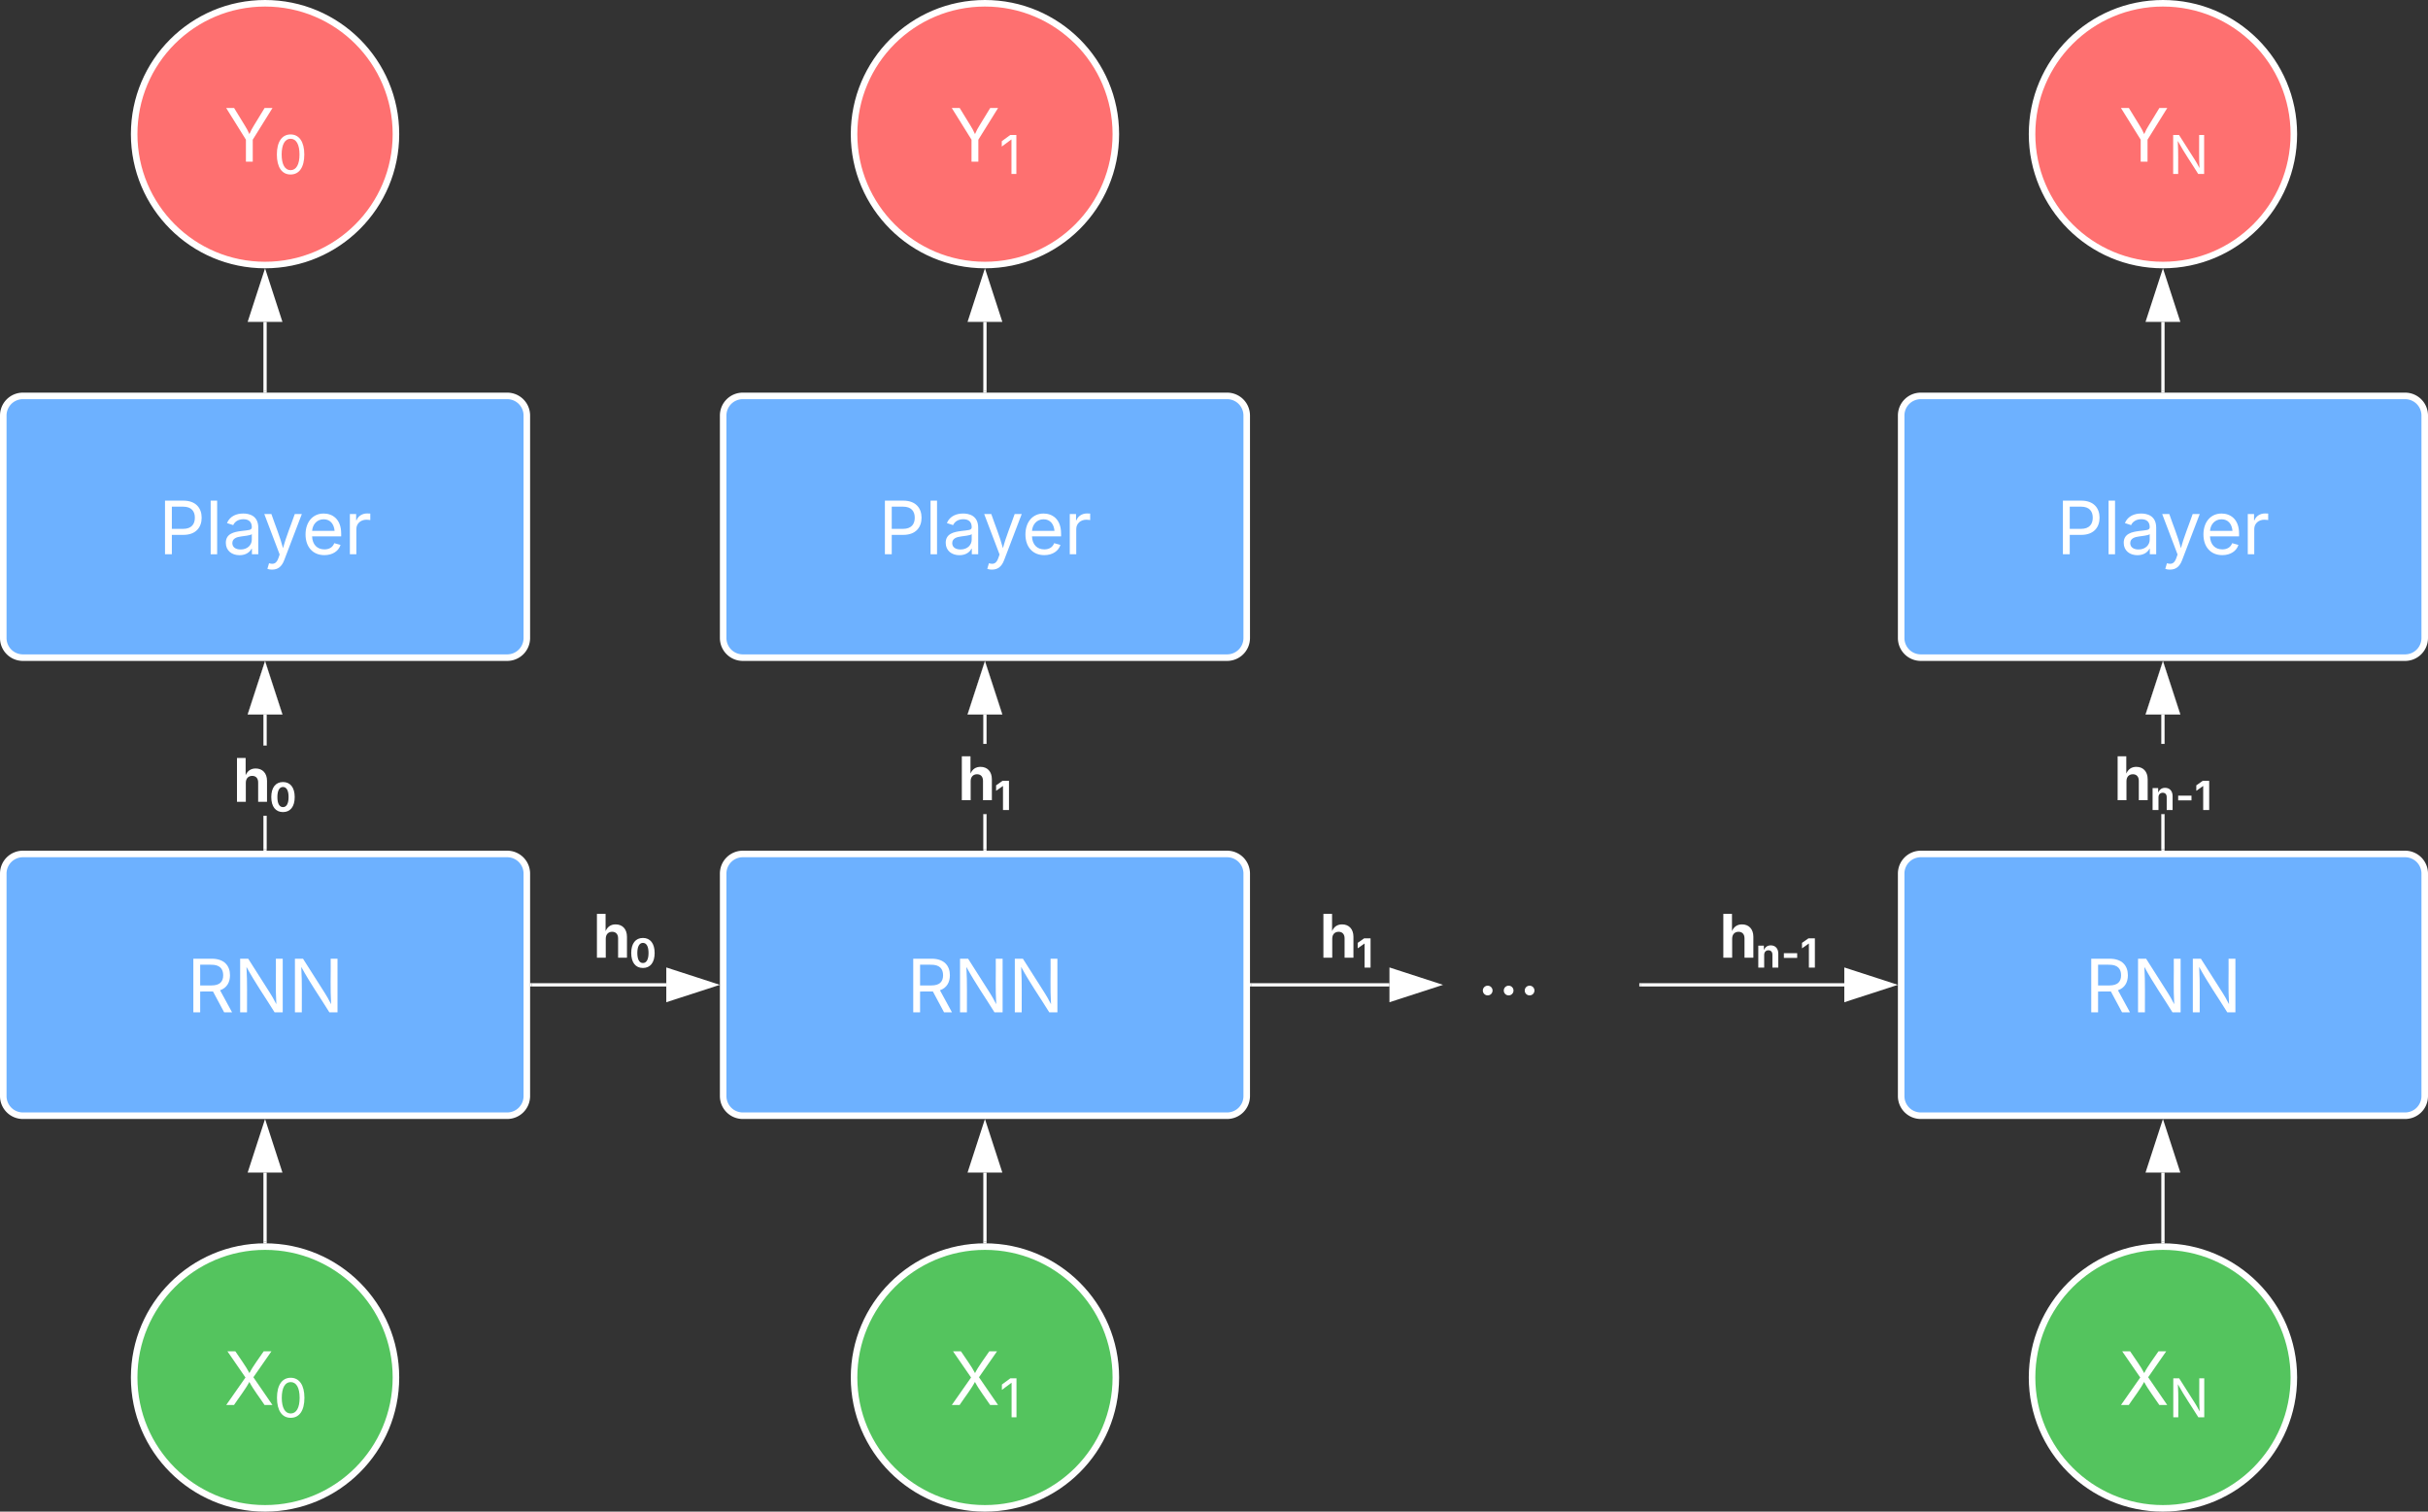 <svg xmlns="http://www.w3.org/2000/svg" xmlns:xlink="http://www.w3.org/1999/xlink" xmlns:lucid="lucid" width="742" height="462"><rect width="100%" height="100%" fill="#333333" stroke="none"/><g transform="translate(-359 1101)" lucid:page-tab-id="0_0"><path d="M780-824a6 6 0 0 1 6-6h68a6 6 0 0 1 6 6v38a6 6 0 0 1-6 6h-68a6 6 0 0 1-6-6z" fill="none"/><use xlink:href="#a" transform="matrix(1,0,0,1,780,-830) translate(30.397 33.084)"/><path d="M480-680c0 22.1-17.9 40-40 40s-40-17.9-40-40 17.9-40 40-40 40 17.9 40 40z" stroke="#fff" stroke-width="2" fill="#54c45e"/><use xlink:href="#b" transform="matrix(1,0,0,1,405,-715) translate(22.514 43.403)"/><path d="M480-1060c0 22.1-17.9 40-40 40s-40-17.9-40-40 17.9-40 40-40 40 17.9 40 40z" stroke="#fff" stroke-width="2" fill="#fe7070"/><use xlink:href="#c" transform="matrix(1,0,0,1,405,-1095) translate(22.552 43.403)"/><path d="M360-834a6 6 0 0 1 6-6h148a6 6 0 0 1 6 6v68a6 6 0 0 1-6 6H366a6 6 0 0 1-6-6z" stroke="#fff" stroke-width="2" fill="#6db1ff"/><use xlink:href="#d" transform="matrix(1,0,0,1,365,-835) translate(51.107 43.403)"/><path d="M440-721.5v-21.12" stroke="#fff" fill="none"/><path d="M440.48-720.97L440-721l-.48.02v-.53h.96z" stroke="#fff" stroke-width=".05" fill="#fff"/><path d="M440-757.38l4.63 14.26h-9.26z" stroke="#fff" fill="#fff"/><path d="M440.48-841.5h-.96v-10.15h.96zm0-31.66h-.96v-9.46h.96z" stroke="#fff" stroke-width=".05" fill="#fff"/><path d="M440.48-841h-.96v-.5h.96z" fill="#fff"/><path stroke="#fff" stroke-width=".05" fill="#fff"/><path d="M444.63-883.12h-9.26l4.63-14.26z" fill="#fff"/><path d="M445.3-882.64h-10.6l5.3-16.28zm-9.28-.95h7.96L440-895.84z" stroke="#fff" stroke-width=".05" fill="#fff"/><use xlink:href="#e" transform="matrix(1,0,0,1,430.27,-873.159) translate(0 17.222)"/><path d="M440-981.5v-21.12" stroke="#fff" fill="none"/><path d="M440.48-981h-.96v-.5h.96z" stroke="#fff" stroke-width=".05" fill="#fff"/><path d="M440-1017.38l4.63 14.26h-9.26z" stroke="#fff" fill="#fff"/><path d="M700-680c0 22.1-17.9 40-40 40s-40-17.9-40-40 17.9-40 40-40 40 17.9 40 40z" stroke="#fff" stroke-width="2" fill="#54c45e"/><use xlink:href="#f" transform="matrix(1,0,0,1,625,-715) translate(24.257 43.403)"/><path d="M700-1060c0 22.1-17.9 40-40 40s-40-17.9-40-40 17.9-40 40-40 40 17.9 40 40z" stroke="#fff" stroke-width="2" fill="#fe7070"/><use xlink:href="#g" transform="matrix(1,0,0,1,625,-1095) translate(24.295 43.403)"/><path d="M580-834a6 6 0 0 1 6-6h148a6 6 0 0 1 6 6v68a6 6 0 0 1-6 6H586a6 6 0 0 1-6-6z" stroke="#fff" stroke-width="2" fill="#6db1ff"/><use xlink:href="#d" transform="matrix(1,0,0,1,585,-835) translate(51.107 43.403)"/><path d="M660-721.5v-21.12" stroke="#fff" fill="none"/><path d="M660.48-720.97L660-721l-.48.02v-.53h.96z" stroke="#fff" stroke-width=".05" fill="#fff"/><path d="M660-757.38l4.63 14.26h-9.26z" stroke="#fff" fill="#fff"/><path d="M660-981.5v-21.12" stroke="#fff" fill="none"/><path d="M660.48-981h-.96v-.5h.96z" stroke="#fff" stroke-width=".05" fill="#fff"/><path d="M660-1017.38l4.63 14.26h-9.26z" stroke="#fff" fill="#fff"/><path d="M660.48-841.5h-.96v-10.65h.96zm0-32.16h-.96v-8.96h.96z" stroke="#fff" stroke-width=".05" fill="#fff"/><path d="M660.48-841h-.96v-.5h.96z" fill="#fff"/><path stroke="#fff" stroke-width=".05" fill="#fff"/><path d="M664.63-883.12h-9.26l4.63-14.26z" fill="#fff"/><path d="M665.3-882.64h-10.6l5.3-16.28zm-9.28-.95h7.96L660-895.84z" stroke="#fff" stroke-width=".05" fill="#fff"/><use xlink:href="#h" transform="matrix(1,0,0,1,651.783,-873.659) translate(0 17.222)"/><path d="M521.5-800h41.12" stroke="#fff" fill="none"/><path d="M521.5-799.52h-.5v-.96h.5z" stroke="#fff" stroke-width=".05" fill="#fff"/><path d="M577.38-800l-14.26 4.63v-9.26z" stroke="#fff" fill="#fff"/><use xlink:href="#i" transform="matrix(1,0,0,1,540.27,-825.51) translate(0 17.222)"/><path d="M741.5-800h42.12" stroke="#fff" fill="none"/><path d="M741.5-799.52h-.5v-.96h.5z" stroke="#fff" stroke-width=".05" fill="#fff"/><path d="M798.38-800l-14.26 4.63v-9.26z" stroke="#fff" fill="#fff"/><use xlink:href="#j" transform="matrix(1,0,0,1,762.283,-825.51) translate(0 17.222)"/><path d="M1060-680c0 22.1-17.9 40-40 40s-40-17.9-40-40 17.9-40 40-40 40 17.9 40 40z" stroke="#fff" stroke-width="2" fill="#54c45e"/><use xlink:href="#k" transform="matrix(1,0,0,1,985,-715) translate(21.561 43.403)"/><path d="M1060-1060c0 22.1-17.9 40-40 40s-40-17.9-40-40 17.9-40 40-40 40 17.9 40 40z" stroke="#fff" stroke-width="2" fill="#fe7070"/><use xlink:href="#l" transform="matrix(1,0,0,1,985,-1095) translate(21.599 43.403)"/><path d="M940-834a6 6 0 0 1 6-6h148a6 6 0 0 1 6 6v68a6 6 0 0 1-6 6H946a6 6 0 0 1-6-6z" stroke="#fff" stroke-width="2" fill="#6db1ff"/><use xlink:href="#d" transform="matrix(1,0,0,1,945,-835) translate(51.107 43.403)"/><path d="M1020-721.5v-21.12" stroke="#fff" fill="none"/><path d="M1020.48-720.97l-.47-.03-.48.02v-.53h.96z" stroke="#fff" stroke-width=".05" fill="#fff"/><path d="M1020-757.38l4.63 14.26h-9.27z" stroke="#fff" fill="#fff"/><path d="M1020.48-841.5h-.96v-10.65h.96zm0-32.16h-.96v-8.96h.96z" stroke="#fff" stroke-width=".05" fill="#fff"/><path d="M1020.48-841h-.96v-.5h.96z" fill="#fff"/><path stroke="#fff" stroke-width=".05" fill="#fff"/><path d="M1024.63-883.12h-9.27l4.64-14.26z" fill="#fff"/><path d="M1025.3-882.64h-10.6l5.3-16.28zm-9.28-.95h7.96l-3.98-12.25z" stroke="#fff" stroke-width=".05" fill="#fff"/><use xlink:href="#m" transform="matrix(1,0,0,1,1004.999,-873.659) translate(0 17.222)"/><path d="M1020-981.5v-21.12" stroke="#fff" fill="none"/><path d="M1020.48-981h-.96v-.5h.96z" stroke="#fff" stroke-width=".05" fill="#fff"/><path d="M1020-1017.38l4.63 14.26h-9.27z" stroke="#fff" fill="#fff"/><path d="M860.5-800h62.12" stroke="#fff" fill="none"/><path d="M860.5-799.52h-.5v-.96h.5z" stroke="#fff" stroke-width=".05" fill="#fff"/><path d="M937.38-800l-14.26 4.63v-9.26z" stroke="#fff" fill="#fff"/><use xlink:href="#n" transform="matrix(1,0,0,1,884.499,-825.51) translate(0 17.222)"/><path d="M360-974a6 6 0 0 1 6-6h148a6 6 0 0 1 6 6v68a6 6 0 0 1-6 6H366a6 6 0 0 1-6-6z" stroke="#fff" stroke-width="2" fill="#6db1ff"/><use xlink:href="#o" transform="matrix(1,0,0,1,365,-975) translate(42.448 43.403)"/><path d="M580-974a6 6 0 0 1 6-6h148a6 6 0 0 1 6 6v68a6 6 0 0 1-6 6H586a6 6 0 0 1-6-6z" stroke="#fff" stroke-width="2" fill="#6db1ff"/><use xlink:href="#o" transform="matrix(1,0,0,1,585,-975) translate(42.448 43.403)"/><path d="M940-974a6 6 0 0 1 6-6h148a6 6 0 0 1 6 6v68a6 6 0 0 1-6 6H946a6 6 0 0 1-6-6z" stroke="#fff" stroke-width="2" fill="#6db1ff"/><use xlink:href="#o" transform="matrix(1,0,0,1,945,-975) translate(42.448 43.403)"/><defs><path fill="#fff" d="M295 13c-75 0-135-60-135-135s60-135 135-135 135 60 135 135S370 13 295 13" id="p"/><g id="a"><use transform="matrix(0.011,0,0,0.011,0,0)" xlink:href="#p"/><use transform="matrix(0.011,0,0,0.011,6.402,0)" xlink:href="#p"/><use transform="matrix(0.011,0,0,0.011,12.804,0)" xlink:href="#p"/></g><path fill="#fff" d="M57 0l534-763-501-727h220c122 187 296 416 391 605 94-191 272-419 396-605h215L811-770 1340 0h-219C986-204 811-426 699-640 588-430 407-202 273 0H57" id="q"/><path fill="#fff" d="M646 20c-332 0-524-278-524-764 0-483 194-766 524-766s524 283 524 766c0 485-191 764-524 764zm0-166c218 0 341-220 341-598 0-380-123-601-341-601s-341 222-341 601c0 378 123 598 341 598" id="r"/><g id="b"><use transform="matrix(0.011,0,0,0.011,0,0)" xlink:href="#q"/><use transform="matrix(0.008,0,0,0.008,15.158,3.767)" xlink:href="#r"/></g><path fill="#fff" d="M600 0v-610L52-1490h220l295 481c50 82 90 150 130 243 40-96 80-164 128-243l294-481h219L790-610V0H600" id="s"/><g id="c"><use transform="matrix(0.011,0,0,0.011,0,0)" xlink:href="#s"/><use transform="matrix(0.008,0,0,0.008,15.082,3.767)" xlink:href="#r"/></g><path fill="#fff" d="M180 0v-1490h510c348 0 508 194 508 460 0 198-88 351-276 417L1256 0h-220L726-579c-117 2-238 0-356 1V0H180zm190-747h312c235 0 327-108 327-283 0-177-92-293-329-293H370v576" id="t"/><path fill="#fff" d="M180 0v-1490h224l606 953c40 63 108 177 176 312-27-437-7-821-13-1265h190V0h-226C860-448 622-778 356-1262c27 476 11 792 15 1262H180" id="u"/><g id="d"><use transform="matrix(0.011,0,0,0.011,0,0)" xlink:href="#t"/><use transform="matrix(0.011,0,0,0.011,14.301,0)" xlink:href="#u"/><use transform="matrix(0.011,0,0,0.011,31.044,0)" xlink:href="#u"/></g><path fill="#fff" d="M428-647V0H128v-1490h294v586c65-146 175-228 341-228 232 0 385 159 385 421V0H847v-659c0-139-76-222-202-222-128 0-217 86-217 234" id="v"/><path fill="#fff" d="M690 20C314 20 94-261 94-744c0-482 221-766 596-766 376 0 597 284 597 766 0 483-219 764-597 764zm0-253c184 0 286-184 286-511 0-328-102-514-286-514-183 0-285 187-285 514s101 511 285 511" id="w"/><g id="e"><use transform="matrix(0.009,0,0,0.009,0,0)" xlink:href="#v"/><use transform="matrix(0.006,0,0,0.006,11.068,3.014)" xlink:href="#w"/></g><path fill="#fff" d="M653-1490V0H466v-1314h-10L96-1047v-204l324-239h233" id="x"/><g id="f"><use transform="matrix(0.011,0,0,0.011,0,0)" xlink:href="#q"/><use transform="matrix(0.008,0,0,0.008,15.158,3.767)" xlink:href="#x"/></g><g id="g"><use transform="matrix(0.011,0,0,0.011,0,0)" xlink:href="#s"/><use transform="matrix(0.008,0,0,0.008,15.082,3.767)" xlink:href="#x"/></g><path fill="#fff" d="M749-1490V0H444v-1221h-10L93-980v-279l329-231h327" id="y"/><g id="h"><use transform="matrix(0.009,0,0,0.009,0,0)" xlink:href="#v"/><use transform="matrix(0.006,0,0,0.006,11.068,3.014)" xlink:href="#y"/></g><g id="i"><use transform="matrix(0.009,0,0,0.009,0,0)" xlink:href="#v"/><use transform="matrix(0.006,0,0,0.006,11.068,3.014)" xlink:href="#w"/></g><g id="j"><use transform="matrix(0.009,0,0,0.009,0,0)" xlink:href="#v"/><use transform="matrix(0.006,0,0,0.006,11.068,3.014)" xlink:href="#y"/></g><g id="k"><use transform="matrix(0.011,0,0,0.011,0,0)" xlink:href="#q"/><use transform="matrix(0.008,0,0,0.008,15.158,3.767)" xlink:href="#u"/></g><g id="l"><use transform="matrix(0.011,0,0,0.011,0,0)" xlink:href="#s"/><use transform="matrix(0.008,0,0,0.008,15.082,3.767)" xlink:href="#u"/></g><path fill="#fff" d="M428-647V0H128v-1118h283l4 231c63-156 176-245 348-245 232 0 384 159 384 421V0H847v-659c0-139-76-222-202-222-128 0-217 86-217 234" id="z"/><path fill="#fff" d="M818-733v240H140v-240h678" id="A"/><g id="m"><use transform="matrix(0.009,0,0,0.009,0,0)" xlink:href="#v"/><use transform="matrix(0.006,0,0,0.006,11.068,3.014)" xlink:href="#z"/><use transform="matrix(0.006,0,0,0.006,18.815,3.014)" xlink:href="#A"/><use transform="matrix(0.006,0,0,0.006,24.636,3.014)" xlink:href="#y"/></g><g id="n"><use transform="matrix(0.009,0,0,0.009,0,0)" xlink:href="#v"/><use transform="matrix(0.006,0,0,0.006,11.068,3.014)" xlink:href="#z"/><use transform="matrix(0.006,0,0,0.006,18.815,3.014)" xlink:href="#A"/><use transform="matrix(0.006,0,0,0.006,24.636,3.014)" xlink:href="#y"/></g><path fill="#fff" d="M180 0v-1490h510c348 0 508 209 508 474 0 266-160 477-507 477H370V0H180zm190-706h312c236 0 327-133 327-310 0-176-91-307-329-307H370v617" id="B"/><path fill="#fff" d="M338-1490V0H158v-1490h180" id="C"/><path fill="#fff" d="M471 26C259 26 90-98 90-318c0-256 228-303 435-329 202-27 287-16 287-108 0-139-79-219-234-219-161 0-248 86-283 164l-173-57c86-203 278-265 451-265 150 0 419 46 419 395V0H815v-152h-12C765-73 660 26 471 26zm31-159c199 0 310-134 310-271v-155c-30 35-226 55-295 64-131 17-246 59-246 186 0 116 97 176 231 176" id="D"/><path fill="#fff" d="M140 405l46-156c120 36 205 19 263-150l32-93L54-1118h197c107 313 237 620 324 950 87-331 219-637 326-950h196L606 167c-68 178-176 259-334 259-64 0-113-12-132-21" id="E"/><path fill="#fff" d="M628 24c-324 0-524-230-524-574 0-343 198-582 503-582 237 0 487 146 487 559v75H286c9 234 145 362 343 362 132 0 231-58 273-172l174 48C1024-91 857 24 628 24zM287-650h624c-17-190-120-322-304-322-192 0-309 151-320 322" id="F"/><path fill="#fff" d="M158 0v-1118h174v172h12c41-113 157-188 290-188 26 0 70 2 91 3v181c-11-2-60-10-108-10-161 0-279 109-279 260V0H158" id="G"/><g id="o"><use transform="matrix(0.011,0,0,0.011,0,0)" xlink:href="#B"/><use transform="matrix(0.011,0,0,0.011,14.193,0)" xlink:href="#C"/><use transform="matrix(0.011,0,0,0.011,19.575,0)" xlink:href="#D"/><use transform="matrix(0.011,0,0,0.011,31.727,0)" xlink:href="#E"/><use transform="matrix(0.011,0,0,0.011,43.783,0)" xlink:href="#F"/><use transform="matrix(0.011,0,0,0.011,56.738,0)" xlink:href="#G"/></g></defs></g></svg>